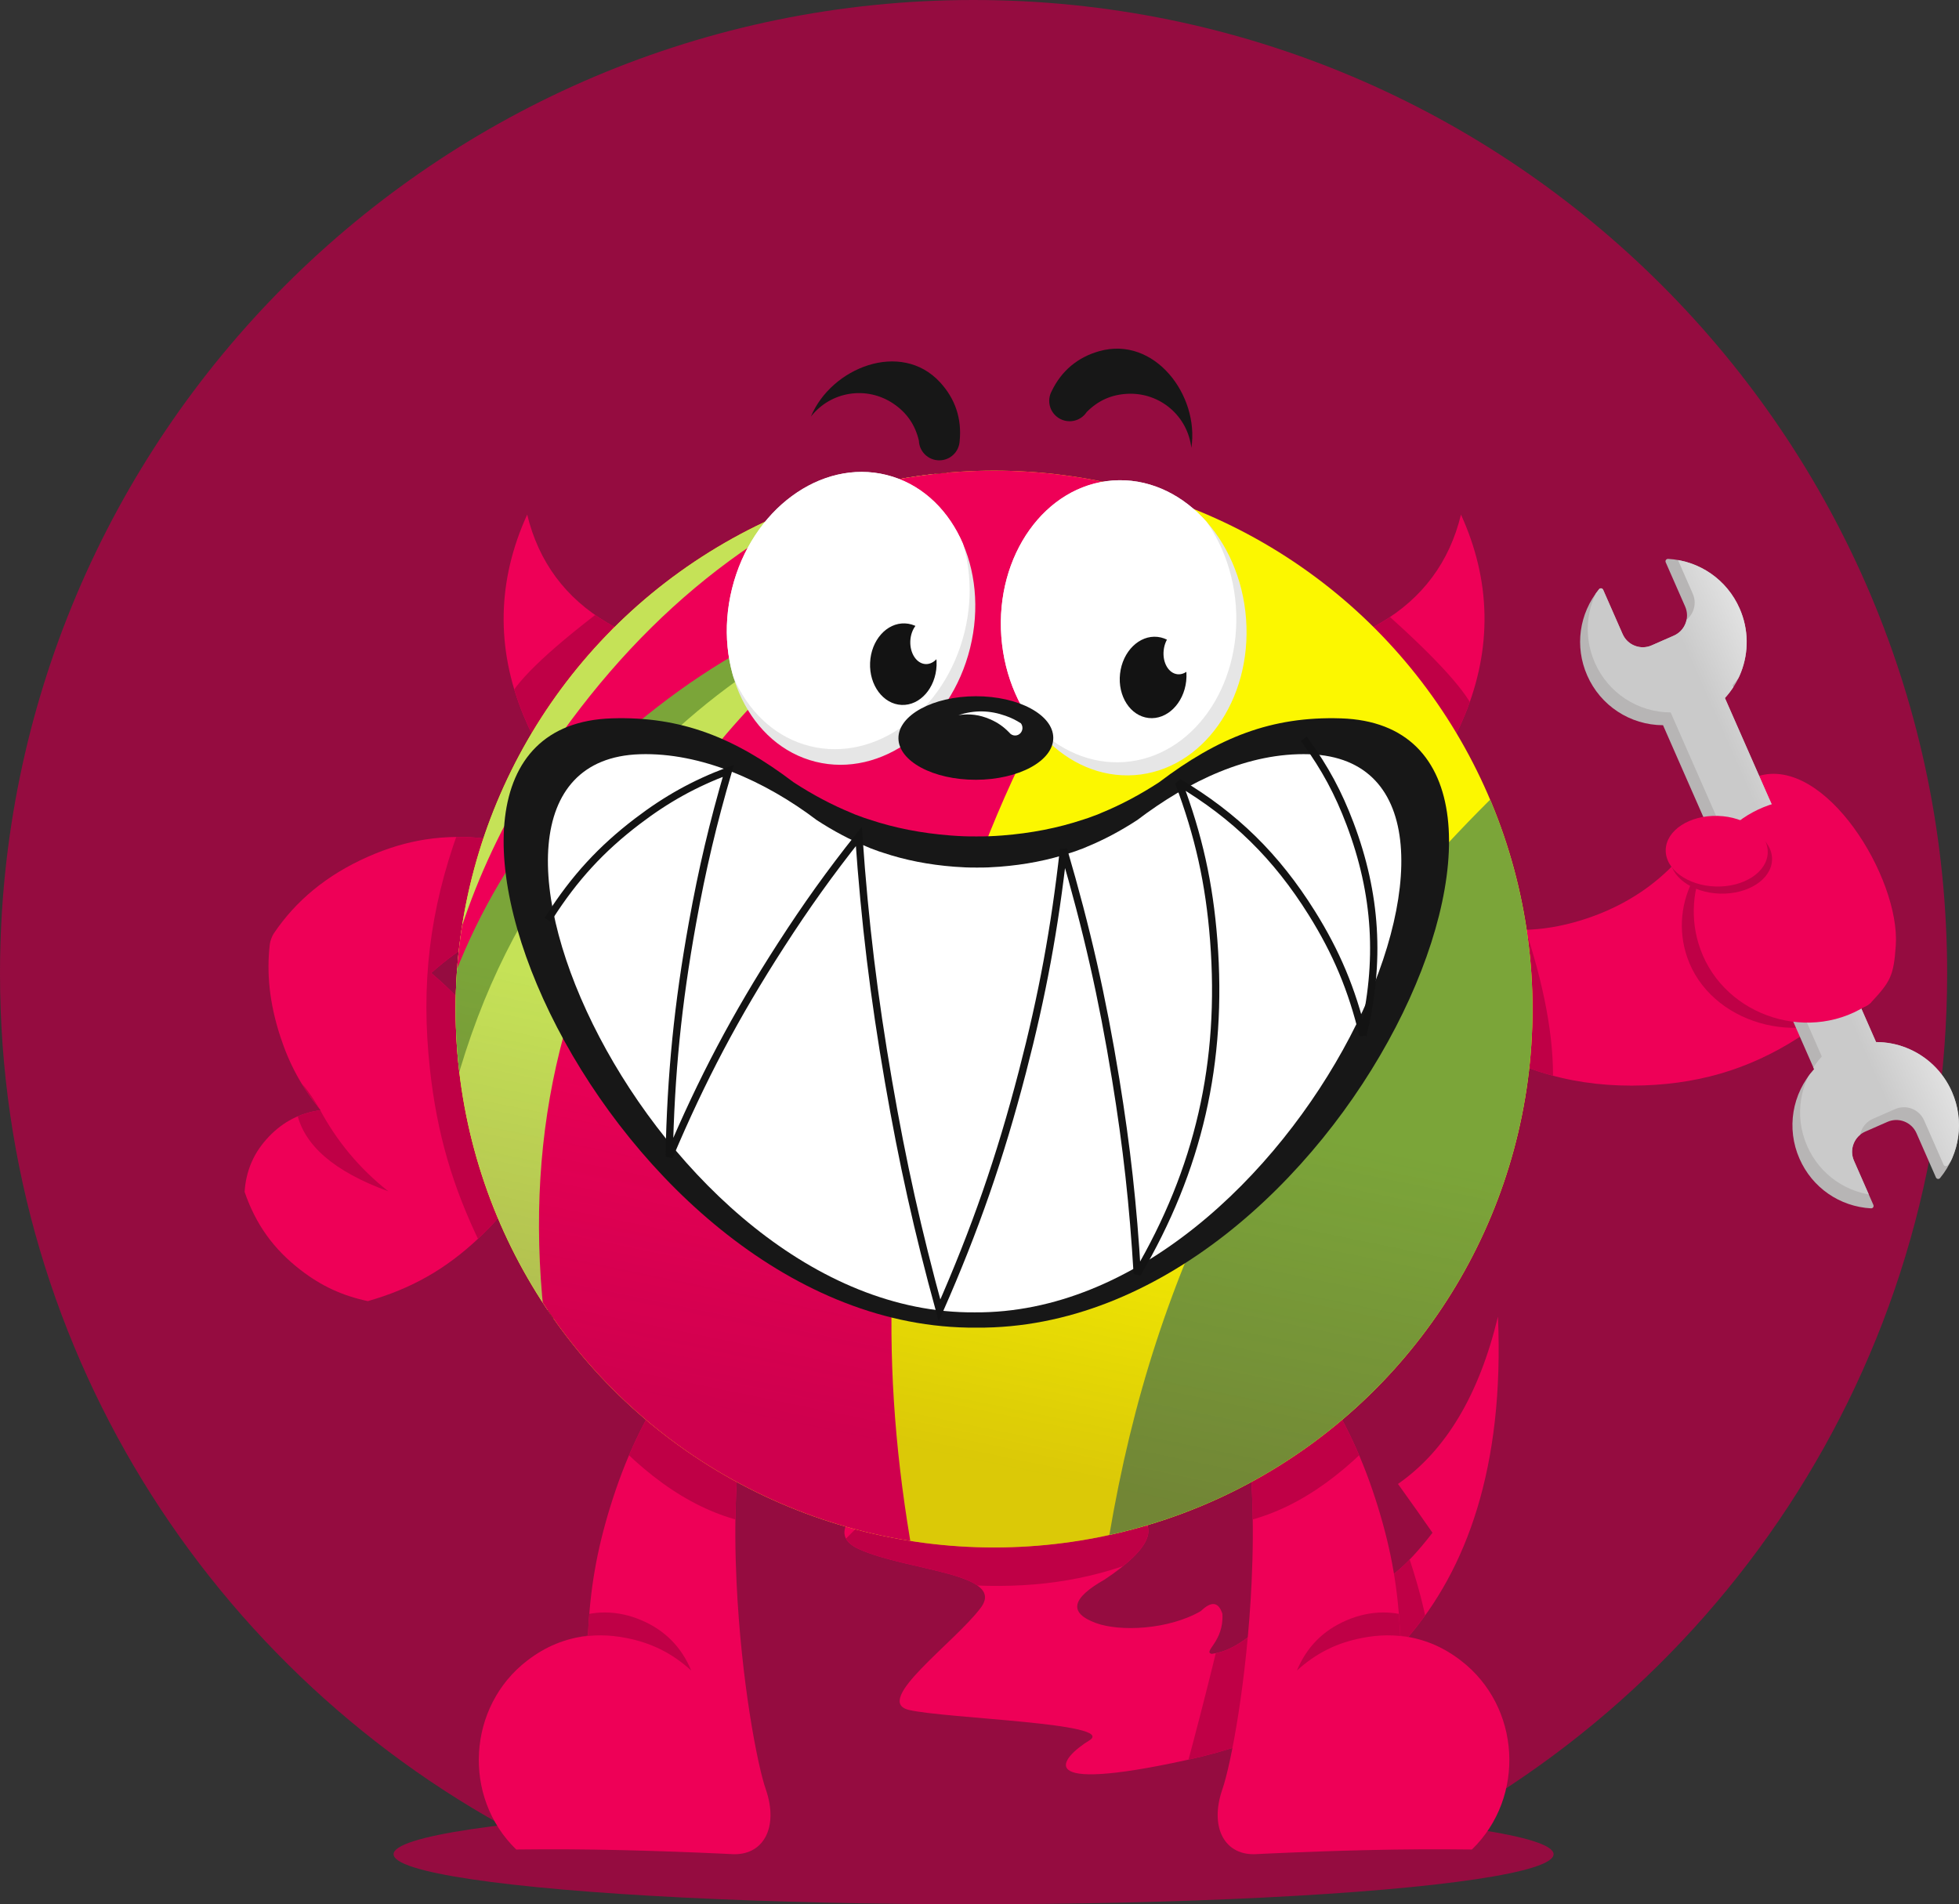 <?xml version="1.0" standalone="no"?><!-- Generator: Gravit.io --><svg xmlns="http://www.w3.org/2000/svg" xmlns:xlink="http://www.w3.org/1999/xlink" style="isolation:isolate" viewBox="534.87 262.501 211.54 205.647" width="211.54" height="205.647"><rect x="534.87" y="262.501" width="211.54" height="205.647" fill="#333333" stroke="none"/><g><ellipse vector-effect="non-scaling-stroke" cx="640.5" cy="427" rx="45.5" ry="34" fill="rgb(219,2,84)"/><g><path d=" M 593.842 462.097 C 558.931 444.991 534.87 409.099 534.87 367.631 C 534.87 309.608 581.977 262.501 640 262.501 C 698.023 262.501 745.13 309.608 745.13 367.631 C 745.13 410.134 719.852 446.781 683.522 463.343 C 669.222 467.745 606.753 467.289 593.842 462.097 Z " fill="rgb(149,12,64)"/><ellipse vector-effect="non-scaling-stroke" cx="640" cy="462.742" rx="62.63" ry="5.405" fill="rgb(149,12,64)"/><path d=" M 634.201 421.113 Q 622.468 427.449 627.631 429.796 C 632.793 432.143 643.588 432.378 640.772 436.132 C 637.956 439.887 629.039 446.223 633.028 447.162 C 637.017 448.1 655.556 448.57 652.506 450.447 C 649.455 452.325 645.935 456.314 663.066 452.559 C 680.197 448.804 698.032 437.306 696.624 404.686 Q 693.573 417.359 685.829 422.756 Q 687.825 425.528 689.556 428.028 C 683.306 436.105 682.011 433.178 671.671 437.836 C 670.563 438.335 668.511 440.789 665.693 441.104 C 664.756 440.838 667.045 439.792 666.87 436.786 C 666.453 435.476 665.684 435.382 664.544 436.483 C 661.025 438.52 655.776 438.721 653.21 437.775 Q 648.751 436.132 654.148 433.082 Q 661.892 427.919 656.964 425.572 Q 652.036 423.225 634.201 421.113 Z " fill="rgb(238,0,87)"/><clipPath id="_clipPath_RBuyvXpX3TsYiPeSBIz4ZSEX00Wx2foX"><path d=" M 634.201 421.113 Q 622.468 427.449 627.631 429.796 C 632.793 432.143 643.588 432.378 640.772 436.132 C 637.956 439.887 629.039 446.223 633.028 447.162 C 637.017 448.1 655.556 448.57 652.506 450.447 C 649.455 452.325 645.935 456.314 663.066 452.559 C 680.197 448.804 698.032 437.306 696.624 404.686 Q 693.573 417.359 685.829 422.756 Q 687.825 425.528 689.556 428.028 C 683.306 436.105 682.011 433.178 671.671 437.836 C 670.563 438.335 668.511 440.789 665.693 441.104 C 664.756 440.838 667.045 439.792 666.87 436.786 C 666.453 435.476 665.684 435.382 664.544 436.483 C 661.025 438.52 655.776 438.721 653.21 437.775 Q 648.751 436.132 654.148 433.082 Q 661.892 427.919 656.964 425.572 Q 652.036 423.225 634.201 421.113 Z " fill="rgb(238,0,87)"/></clipPath><g clip-path="url(#_clipPath_RBuyvXpX3TsYiPeSBIz4ZSEX00Wx2foX)"><path d=" M 686.484 429.131 Q 690.943 441.803 688.596 446.262 Q 686.25 450.72 662.249 456.068 Q 665.233 445.216 667.674 434.636 Q 670.081 424.207 686.484 429.131 Z " fill="rgb(191,0,70)"/><path d=" M 624.876 430.012 C 630.766 432.646 636.304 433.805 642.806 433.767 C 649.715 433.726 655.584 432.343 661.719 429.308 L 654.842 424.85 L 629.543 425.319 L 624.876 430.012 Z " fill="rgb(191,0,70)"/></g><path d=" M 693.879 362.353 C 698.175 363.292 702.056 363.081 706.225 361.684 C 713.112 359.376 718.063 354.594 720.609 347.792 L 730.205 373.815 C 724.708 377.614 719.074 379.481 712.396 379.716 C 705.226 379.969 699.042 378.255 693.025 374.348 L 693.879 362.353 Z " fill="rgb(238,0,87)"/><clipPath id="_clipPath_ZTSyvoTl5dolZEKBwPmwD9gJYrh7V1kP"><path d=" M 693.879 362.353 C 698.175 363.292 702.056 363.081 706.225 361.684 C 713.112 359.376 718.063 354.594 720.609 347.792 L 730.205 373.815 C 724.708 377.614 719.074 379.481 712.396 379.716 C 705.226 379.969 699.042 378.255 693.025 374.348 L 693.879 362.353 Z " fill="rgb(238,0,87)"/></clipPath><g clip-path="url(#_clipPath_ZTSyvoTl5dolZEKBwPmwD9gJYrh7V1kP)"><path d=" M 702.557 379.587 Q 702.794 372.222 699.286 361.954 L 692.286 362.843 L 697.795 380.896 L 702.557 379.587 Z " fill="rgb(191,0,70)"/><path d=" M 724.921 351.567 C 718.553 353.525 715.024 359.94 717.054 365.865 C 719.502 373.013 729.26 375.848 735.74 371.294 L 724.921 351.567 Z " fill="rgb(191,0,70)"/></g><path d=" M 720.114 351.206 L 721.086 348.206 C 722.184 346.767 723.524 346.694 724.662 346.334 C 731.955 344.021 740.091 357.366 739.584 364.618 C 739.354 367.915 738.999 368.507 736.916 370.757 C 735.336 372.464 731.926 370.087 729.541 370.859 L 720.114 351.206 Z " fill="rgb(238,0,87)"/><clipPath id="_clipPath_d9hsleVvSkVZw2AVpD8RedPRniGADNbR"><path d=" M 720.114 351.206 L 721.086 348.206 C 722.184 346.767 723.524 346.694 724.662 346.334 C 731.955 344.021 740.091 357.366 739.584 364.618 C 739.354 367.915 738.999 368.507 736.916 370.757 C 735.336 372.464 731.926 370.087 729.541 370.859 L 720.114 351.206 Z " fill="rgb(238,0,87)"/></clipPath><g clip-path="url(#_clipPath_d9hsleVvSkVZw2AVpD8RedPRniGADNbR)"><path d=" M 718.863 352.627 Q 720.46 351.741 721.442 351.57 Q 719.689 351.079 718.226 351.716 L 718.863 352.627 Z " fill="rgb(191,0,70)"/></g><path d=" M 592.056 361.21 C 592.701 359.454 592.557 357.696 591.634 356.069 C 590.707 354.434 589.263 353.405 587.415 353.062 C 582.832 352.542 578.807 353.159 574.59 355.027 C 570.127 357.004 566.808 359.785 564.438 363.302 C 564.24 363.596 564.047 364.119 564.005 364.47 C 563.641 367.564 563.963 370.817 565.123 374.389 C 566.118 377.45 567.448 379.893 569.482 382.388 C 567.266 382.699 565.466 383.62 563.917 385.235 C 562.296 386.926 561.437 388.876 561.283 391.213 C 562.48 394.706 564.393 397.379 567.314 399.638 C 569.562 401.376 571.811 402.419 574.59 403.012 C 579.275 401.678 582.986 399.573 586.534 396.236 C 589.532 393.417 591.59 390.501 592.984 387.319 C 593.126 386.996 593.173 386.454 593.09 386.11 C 592.255 382.668 590.848 379.356 588.608 375.823 C 586.544 372.568 584.374 370.072 581.437 367.576 C 582.302 366.805 583.066 366.189 584.003 365.508 C 586.605 363.615 589.036 362.319 592.056 361.21 Z " fill="rgb(238,0,87)"/><clipPath id="_clipPath_5ovINqyLxtY0hXIprCF05s8iy8Gad9t1"><path d=" M 592.056 361.21 C 592.701 359.454 592.557 357.696 591.634 356.069 C 590.707 354.434 589.263 353.405 587.415 353.062 C 582.832 352.542 578.807 353.159 574.59 355.027 C 570.127 357.004 566.808 359.785 564.438 363.302 C 564.24 363.596 564.047 364.119 564.005 364.47 C 563.641 367.564 563.963 370.817 565.123 374.389 C 566.118 377.45 567.448 379.893 569.482 382.388 C 567.266 382.699 565.466 383.62 563.917 385.235 C 562.296 386.926 561.437 388.876 561.283 391.213 C 562.48 394.706 564.393 397.379 567.314 399.638 C 569.562 401.376 571.811 402.419 574.59 403.012 C 579.275 401.678 582.986 399.573 586.534 396.236 C 589.532 393.417 591.59 390.501 592.984 387.319 C 593.126 386.996 593.173 386.454 593.09 386.11 C 592.255 382.668 590.848 379.356 588.608 375.823 C 586.544 372.568 584.374 370.072 581.437 367.576 C 582.302 366.805 583.066 366.189 584.003 365.508 C 586.605 363.615 589.036 362.319 592.056 361.21 Z " fill="rgb(238,0,87)"/></clipPath><g clip-path="url(#_clipPath_5ovINqyLxtY0hXIprCF05s8iy8Gad9t1)"><path d=" M 569.329 382.172 Q 572.135 387.475 576.806 391.155 Q 568.032 387.959 566.915 382.605 Q 565.525 375.944 569.329 382.172 Z " fill="rgb(191,0,70)"/><path d=" M 586.764 396.868 C 583.716 390.621 582.052 384.867 581.295 377.958 C 580.295 368.822 581.247 360.854 584.371 352.212 L 588.245 353.123 L 590.067 394.362 L 586.764 396.868 Z " fill="rgb(191,0,70)"/></g><g><path d=" M 610.065 332.351 C 606.528 332.373 603.508 331.56 600.461 329.763 C 595.938 327.096 593.034 323.178 591.797 318.074 C 588.552 325.188 588.412 332.477 591.381 339.711 C 592.653 342.81 594.199 345.251 596.458 347.726 C 600.759 348.086 604.597 346.482 607.362 343.168 C 609.958 340.056 610.892 336.319 610.065 332.351 Z " fill="rgb(238,0,87)"/><clipPath id="_clipPath_za8RXDT6TeM6pmUjsMDHlT2MDPP7OZav"><path d=" M 610.065 332.351 C 606.528 332.373 603.508 331.56 600.461 329.763 C 595.938 327.096 593.034 323.178 591.797 318.074 C 588.552 325.188 588.412 332.477 591.381 339.711 C 592.653 342.81 594.199 345.251 596.458 347.726 C 600.759 348.086 604.597 346.482 607.362 343.168 C 609.958 340.056 610.892 336.319 610.065 332.351 Z " fill="rgb(238,0,87)"/></clipPath><g clip-path="url(#_clipPath_za8RXDT6TeM6pmUjsMDHlT2MDPP7OZav)"><path d=" M 599.816 328.397 Q 590.733 335.313 589.563 338.414 L 592.112 342.063 L 601.348 329.929 L 599.816 328.397 Z " fill="rgb(191,0,70)"/></g><path d=" M 674.363 332.351 C 677.9 332.373 680.919 331.56 683.966 329.763 C 688.49 327.096 691.394 323.178 692.631 318.074 C 695.876 325.188 696.016 332.477 693.047 339.711 C 691.774 342.81 690.229 345.251 687.97 347.726 C 683.669 348.086 679.831 346.482 677.066 343.168 C 674.47 340.056 673.536 336.319 674.363 332.351 Z " fill="rgb(238,0,87)"/><clipPath id="_clipPath_6OZfJFeoJlfQVCYsekXgzknUNZiJiIVp"><path d=" M 674.363 332.351 C 677.9 332.373 680.919 331.56 683.966 329.763 C 688.49 327.096 691.394 323.178 692.631 318.074 C 695.876 325.188 696.016 332.477 693.047 339.711 C 691.774 342.81 690.229 345.251 687.97 347.726 C 683.669 348.086 679.831 346.482 677.066 343.168 C 674.47 340.056 673.536 336.319 674.363 332.351 Z " fill="rgb(238,0,87)"/></clipPath><g clip-path="url(#_clipPath_6OZfJFeoJlfQVCYsekXgzknUNZiJiIVp)"><path d=" M 684.545 328.748 Q 692.967 336.296 694.137 339.396 L 691.406 343.544 L 680.321 330.596 L 684.545 328.748 Z " fill="rgb(191,0,70)"/></g></g><g><path d=" M 615.205 414.436 C 614.331 421.045 614.092 426.708 614.405 433.367 C 614.909 444.08 616.65 453.104 617.557 455.715 C 618.998 459.865 617.298 463.006 613.763 462.725 C 613.763 462.725 608.33 462.446 601.906 462.297 C 597.939 462.206 594.581 462.187 590.613 462.233 C 584.771 456.556 585.344 446.782 591.809 441.826 C 593.807 440.295 595.862 439.452 598.359 439.141 C 598.572 434.189 599.291 430.015 600.749 425.278 C 602.36 420.045 604.357 415.803 607.363 411.227 L 615.205 414.436 Z " fill="rgb(238,0,87)"/><clipPath id="_clipPath_LxtsaHUonuyNuFTG0YaYobrYRhNhhLgs"><path d=" M 615.205 414.436 C 614.331 421.045 614.092 426.708 614.405 433.367 C 614.909 444.08 616.65 453.104 617.557 455.715 C 618.998 459.865 617.298 463.006 613.763 462.725 C 613.763 462.725 608.33 462.446 601.906 462.297 C 597.939 462.206 594.581 462.187 590.613 462.233 C 584.771 456.556 585.344 446.782 591.809 441.826 C 593.807 440.295 595.862 439.452 598.359 439.141 C 598.572 434.189 599.291 430.015 600.749 425.278 C 602.36 420.045 604.357 415.803 607.363 411.227 L 615.205 414.436 Z " fill="rgb(238,0,87)"/></clipPath><g clip-path="url(#_clipPath_LxtsaHUonuyNuFTG0YaYobrYRhNhhLgs)"><path d=" M 600.401 417.238 Q 608.33 425.874 616.809 427.13 L 614.765 418.292 L 604.269 411.435 L 600.401 417.238 Z " fill="rgb(191,0,70)"/><path d=" M 597.108 439.349 C 598.976 439.014 600.616 439.026 602.479 439.387 C 605.224 439.92 607.437 441.026 609.51 442.902 C 608.459 440.366 606.677 438.564 604.154 437.483 C 601.552 436.369 598.926 436.352 596.311 437.434 L 597.108 439.349 Z " fill="rgb(191,0,70)"/></g><path d=" M 669.222 414.436 C 670.097 421.045 670.336 426.708 670.023 433.367 C 669.519 444.08 667.778 453.104 666.871 455.715 C 665.43 459.865 667.13 463.006 670.665 462.725 C 670.665 462.725 676.097 462.446 682.522 462.297 C 686.489 462.206 689.847 462.187 693.814 462.233 C 699.657 456.556 699.084 446.782 692.618 441.826 C 690.621 440.295 688.566 439.452 686.068 439.141 C 685.856 434.189 685.137 430.015 683.678 425.278 C 682.068 420.045 680.071 415.803 677.065 411.227 L 669.222 414.436 Z " fill="rgb(238,0,87)"/><clipPath id="_clipPath_wWQ0dbkCSz152DFX309TadnztDtVDroa"><path d=" M 669.222 414.436 C 670.097 421.045 670.336 426.708 670.023 433.367 C 669.519 444.08 667.778 453.104 666.871 455.715 C 665.43 459.865 667.13 463.006 670.665 462.725 C 670.665 462.725 676.097 462.446 682.522 462.297 C 686.489 462.206 689.847 462.187 693.814 462.233 C 699.657 456.556 699.084 446.782 692.618 441.826 C 690.621 440.295 688.566 439.452 686.068 439.141 C 685.856 434.189 685.137 430.015 683.678 425.278 C 682.068 420.045 680.071 415.803 677.065 411.227 L 669.222 414.436 Z " fill="rgb(238,0,87)"/></clipPath><g clip-path="url(#_clipPath_wWQ0dbkCSz152DFX309TadnztDtVDroa)"><path d=" M 684.027 417.238 Q 676.098 425.874 667.619 427.13 L 669.662 418.292 L 680.159 411.435 L 684.027 417.238 Z " fill="rgb(191,0,70)"/><path d=" M 687.32 439.349 C 685.452 439.014 683.812 439.026 681.948 439.387 C 679.204 439.92 676.991 441.026 674.918 442.902 C 675.969 440.366 677.751 438.564 680.274 437.483 C 682.875 436.369 685.502 436.352 688.117 437.434 L 687.32 439.349 Z " fill="rgb(191,0,70)"/></g></g><circle vector-effect="non-scaling-stroke" cx="642.214" cy="371.471" r="58.144" fill="rgb(252,247,0)"/><clipPath id="_clipPath_1m7qdouzPPUHYcgFJu5Y1vR4SISoZUEs"><circle vector-effect="non-scaling-stroke" cx="642.214" cy="371.471" r="58.144" fill="rgb(252,247,0)"/></clipPath><g clip-path="url(#_clipPath_1m7qdouzPPUHYcgFJu5Y1vR4SISoZUEs)"><path d=" M 594.638 404.508 L 642.317 316.59 L 634.244 312.503 Q 600.765 309.779 587.939 344.743 Q 575.113 379.707 589.837 402.865 L 594.638 404.508 Z " fill="rgb(197,226,87)" vector-effect="non-scaling-stroke" stroke-width="0.651" stroke="rgb(0,0,0)" stroke-linejoin="miter" stroke-linecap="square" stroke-miterlimit="3"/><path d=" M 654.637 428.418 C 657.17 413.479 661.188 401.125 667.93 387.554 C 675.626 372.066 684.377 360.023 696.732 347.921 C 707.449 364.921 707.811 384.947 697.717 402.324 C 688.446 418.283 673.075 427.594 654.637 428.418 Z " fill="rgb(123,165,57)"/><path d=" M 633.467 430.634 C 629.817 410.207 630.422 392.181 635.436 372.046 C 640.992 349.734 650.228 331.873 665.223 314.442 C 640.734 317.363 620.925 329.449 607.127 349.89 C 595.878 366.555 591.461 384.301 593.587 404.294 C 597.792 413.604 604.057 420.344 613.035 425.218 C 619.624 428.795 625.971 430.477 633.467 430.634 Z " fill="rgb(238,0,87)"/><path d=" M 583.987 379.923 C 586.909 369.424 591.127 360.989 597.772 352.352 C 607.237 340.052 618.245 331.835 632.728 326.258 C 623.43 326.495 615.565 328.809 607.619 333.643 C 592.467 342.862 583.789 357.764 583.248 375.492 L 583.987 379.923 Z " fill="rgb(123,165,57)"/><path d=" M 661.284 315.427 C 658.193 313.691 655.372 312.578 651.929 311.734 C 647.191 310.573 642.98 310.348 638.144 310.996 C 620.752 316.296 607.394 325.702 596.541 340.29 C 588.705 350.825 584.131 361.344 581.771 374.261 C 586.056 359.556 593.789 348.194 605.896 338.813 C 618.146 329.321 631.267 324.657 646.76 324.289 L 661.284 315.427 Z " fill="rgb(238,0,87)"/><g opacity="0.19" style="mix-blend-mode:multiply;"><linearGradient id="_lgradient_0" x1="0.533" y1="0.553" x2="0.456" y2="0.927" gradientTransform="matrix(116.289,0,0,116.289,584.069,313.326)" gradientUnits="userSpaceOnUse"><stop offset="2.609%" stop-opacity="0" style="stop-color:rgb(72,0,39)"/><stop offset="97.826%" stop-opacity="1" style="stop-color:rgb(72,0,39)"/></linearGradient><circle vector-effect="non-scaling-stroke" cx="642.214" cy="371.471" r="58.144" fill="url(#_lgradient_0)"/></g></g><g><path d=" M 622.433 307.489 C 624.592 304.745 628.467 304.143 631.357 306.102 C 632.799 307.079 633.703 308.398 634.095 310.095 C 634.14 311.289 635.126 312.227 636.321 312.214 C 637.482 312.201 638.427 311.301 638.496 310.142 C 638.743 307.724 638.022 305.561 636.372 303.776 C 632.152 299.208 624.636 302.201 622.433 307.489 Z " fill="rgb(23,23,23)"/><path d=" M 663.517 310.866 C 663.106 307.399 660.114 304.864 656.627 305.028 C 654.887 305.11 653.427 305.764 652.208 307.007 C 651.547 308.003 650.216 308.289 649.204 307.655 C 648.22 307.038 647.883 305.778 648.429 304.753 C 649.478 302.561 651.222 301.091 653.56 300.428 C 659.544 298.732 664.395 305.205 663.517 310.866 Z " fill="rgb(23,23,23)"/></g><path d=" M 626.807 350.288 C 627.068 350.412 627.337 350.515 627.61 350.607 C 627.987 350.757 628.37 350.891 628.76 351.009 C 631.493 351.922 634.385 352.483 637.49 352.725 C 638.441 352.799 639.379 352.84 640.298 352.829 C 641.217 352.84 642.155 352.799 643.107 352.725 C 646.212 352.483 649.104 351.922 651.836 351.009 C 652.227 350.891 652.61 350.757 652.987 350.607 C 653.26 350.515 653.529 350.412 653.79 350.288 C 655.912 349.418 657.986 348.316 660.032 346.982 C 666.375 342.173 672.151 339.839 679.665 340.078 C 708.406 340.993 679.813 406.19 640.298 405.877 C 600.784 406.19 572.191 340.993 600.931 340.078 C 608.446 339.839 614.222 342.173 620.565 346.982 C 622.611 348.316 624.685 349.418 626.807 350.288 Z " fill="rgb(23,23,23)"/><path d=" M 628.535 353.963 C 628.764 354.071 629 354.162 629.24 354.242 C 629.57 354.374 629.906 354.491 630.248 354.595 C 632.645 355.396 635.181 355.888 637.903 356.099 C 638.737 356.164 639.56 356.201 640.366 356.191 C 641.171 356.201 641.994 356.164 642.829 356.099 C 645.551 355.888 648.087 355.396 650.483 354.595 C 650.826 354.491 651.162 354.374 651.492 354.242 C 651.732 354.162 651.968 354.071 652.196 353.963 C 654.057 353.2 655.876 352.234 657.67 351.064 C 663.232 346.847 669.671 343.742 676.26 343.952 C 701.463 344.754 674.763 404.499 640.113 404.225 C 605.463 404.499 578.763 344.754 603.966 343.952 C 610.555 343.742 617.5 346.847 623.062 351.064 C 624.856 352.234 626.675 353.2 628.535 353.963 Z " fill="rgb(255,255,255)"/><path d=" M 594.219 361.512 C 596.902 357.312 599.792 354.166 603.707 351.184 C 606.87 348.776 609.834 347.132 613.521 345.741 C 611.857 351.43 610.702 356.324 609.646 362.168 C 608.06 370.945 607.307 378.493 607.128 387.421 C 610.678 379.029 614.288 372.197 619.199 364.579 C 621.956 360.302 624.461 356.803 627.61 352.829 C 628.267 362.187 629.222 370.077 630.818 379.312 C 632.334 388.087 633.973 395.447 636.322 404.022 C 640.183 395.254 642.859 387.548 645.277 378.241 C 647.432 369.943 648.756 362.778 649.713 354.242 C 652.226 362.814 653.906 370.21 655.346 379.044 C 656.541 386.377 657.235 392.64 657.675 400.063 C 664.308 388.769 666.954 377.225 665.932 364.043 C 665.455 357.889 664.308 352.731 662.139 346.982 C 668.231 350.603 672.696 354.986 676.518 361.096 C 679.18 365.352 680.859 369.356 682.044 374.279 C 683.969 366.36 683.523 359.056 680.649 351.452 C 679.394 348.13 677.959 345.464 675.891 342.612" fill="none" vector-effect="non-scaling-stroke" stroke-width="0.789" stroke="rgb(19,19,19)" stroke-linejoin="miter" stroke-linecap="square" stroke-miterlimit="3"/><path d=" M 613.914 326.077 C 616.028 317.531 623.504 312.026 630.6 313.793 C 637.695 315.56 641.74 323.933 639.626 332.479 C 637.513 341.026 630.036 346.531 622.941 344.764 C 615.845 342.997 611.8 334.624 613.914 326.077 Z " fill="rgb(230,230,230)"/><clipPath id="_clipPath_ZKAjucnNq27YUjDomoNTD8FGMfeGECcF"><path d=" M 613.914 326.077 C 616.028 317.531 623.504 312.026 630.6 313.793 C 637.695 315.56 641.74 323.933 639.626 332.479 C 637.513 341.026 630.036 346.531 622.941 344.764 C 615.845 342.997 611.8 334.624 613.914 326.077 Z " fill="rgb(230,230,230)"/></clipPath><g clip-path="url(#_clipPath_ZKAjucnNq27YUjDomoNTD8FGMfeGECcF)"><path d=" M 613.303 324.39 C 615.417 315.844 622.894 310.339 629.989 312.106 C 637.085 313.873 641.129 322.246 639.016 330.792 C 636.902 339.339 629.426 344.844 622.33 343.077 C 615.235 341.31 611.19 332.937 613.303 324.39 Z " fill="rgb(255,255,255)"/></g><path d=" M 642.998 331.256 C 642.348 322.476 647.742 314.919 655.035 314.391 C 662.328 313.863 668.777 320.563 669.426 329.343 C 670.076 338.123 664.682 345.68 657.389 346.208 C 650.096 346.736 643.648 340.037 642.998 331.256 Z " fill="rgb(230,230,230)"/><clipPath id="_clipPath_FVcFcld9jOpMqvsjlzFFs3wCTDEuSZOv"><path d=" M 642.998 331.256 C 642.348 322.476 647.742 314.919 655.035 314.391 C 662.328 313.863 668.777 320.563 669.426 329.343 C 670.076 338.123 664.682 345.68 657.389 346.208 C 650.096 346.736 643.648 340.037 642.998 331.256 Z " fill="rgb(230,230,230)"/></clipPath><g clip-path="url(#_clipPath_FVcFcld9jOpMqvsjlzFFs3wCTDEuSZOv)"><path d=" M 641.893 329.843 C 641.243 321.063 646.637 313.506 653.93 312.978 C 661.223 312.45 667.672 319.15 668.321 327.93 C 668.971 336.71 663.577 344.267 656.284 344.795 C 648.991 345.323 642.543 338.623 641.893 329.843 Z " fill="rgb(255,255,255)"/></g><g><path d=" M 631.886 342.218 C 631.881 339.728 635.624 337.699 640.238 337.69 C 644.852 337.68 648.603 339.693 648.607 342.183 C 648.612 344.672 644.87 346.701 640.256 346.711 C 635.641 346.721 631.891 344.707 631.886 342.218 Z " fill="rgb(23,23,23)"/><path d=" M 643.861 341.619 C 643.233 340.968 642.594 340.525 641.774 340.172 C 640.645 339.685 639.572 339.547 638.363 339.73 C 640.098 339.171 641.729 339.193 643.45 339.801 C 644.061 340.017 644.559 340.261 645.11 340.612 C 645.34 340.919 645.334 341.336 645.096 341.636 C 644.78 342.036 644.167 342.027 643.861 341.619 Z " fill="rgb(255,255,255)"/></g><g><g><path d=" M 628.825 334.076 C 628.926 331.646 630.617 329.741 632.598 329.824 C 634.579 329.906 636.105 331.946 636.004 334.376 C 635.903 336.805 634.212 338.711 632.23 338.628 C 630.249 338.545 628.723 336.506 628.825 334.076 Z " fill="rgb(19,19,19)"/><path d=" M 633.169 331.733 C 633.225 330.403 634.058 329.357 635.028 329.397 C 635.998 329.438 636.741 330.55 636.686 331.88 C 636.63 333.21 635.797 334.256 634.827 334.216 C 633.856 334.175 633.114 333.063 633.169 331.733 Z " fill="rgb(255,255,255)"/></g></g><g><path d=" M 655.816 335.266 C 656.083 332.849 657.899 331.063 659.87 331.28 C 661.841 331.497 663.225 333.636 662.959 336.053 C 662.693 338.47 660.876 340.256 658.905 340.039 C 656.934 339.822 655.55 337.684 655.816 335.266 Z " fill="rgb(19,19,19)"/><path d=" M 660.529 332.723 C 660.675 331.4 661.577 330.413 662.542 330.519 C 663.508 330.625 664.173 331.786 664.027 333.109 C 663.882 334.432 662.98 335.419 662.014 335.313 C 661.049 335.207 660.383 334.046 660.529 332.723 Z " fill="rgb(255,255,255)"/></g><path d=" M 722.681 359.542 C 721.24 356.263 720.348 354.247 717.477 347.711 C 715.511 343.225 714.693 341.364 714.45 340.818 C 710.897 340.804 707.693 338.709 706.263 335.446 C 704.889 332.327 705.384 328.756 707.544 326.128 C 707.546 326.123 707.55 326.125 707.552 326.12 C 707.563 326.107 707.578 326.097 707.593 326.086 C 707.602 326.079 707.617 326.068 707.632 326.057 C 707.637 326.059 707.639 326.054 707.639 326.054 C 707.652 326.048 707.664 326.047 707.675 326.046 C 707.694 326.042 707.712 326.038 707.73 326.034 C 707.747 326.035 707.763 326.036 707.779 326.036 C 707.794 326.042 707.81 326.043 707.825 326.048 C 707.846 326.051 707.859 326.062 707.871 326.072 C 707.886 326.078 707.895 326.081 707.908 326.092 C 707.913 326.094 707.913 326.094 707.916 326.1 C 707.928 326.111 707.934 326.124 707.947 326.135 C 707.958 326.15 707.968 326.165 707.974 326.179 C 707.979 326.18 707.979 326.18 707.982 326.187 L 710.083 330.97 C 710.34 331.555 710.805 332.004 711.4 332.235 C 711.99 332.465 712.639 332.456 713.219 332.198 L 715.617 331.145 C 716.82 330.616 717.368 329.209 716.84 328.007 L 714.736 323.217 C 714.736 323.217 714.737 323.212 714.733 323.21 C 714.729 323.192 714.729 323.176 714.724 323.162 C 714.72 323.144 714.716 323.126 714.717 323.109 C 714.718 323.104 714.714 323.103 714.716 323.098 C 714.714 323.087 714.723 323.078 714.724 323.062 C 714.73 323.047 714.733 323.026 714.738 323.012 C 714.746 322.993 714.756 322.98 714.766 322.967 C 714.777 322.955 714.782 322.94 714.798 322.93 C 714.808 322.917 714.824 322.906 714.839 322.896 C 714.85 322.894 714.861 322.882 714.868 322.879 C 714.874 322.876 714.874 322.876 714.879 322.878 C 714.894 322.867 714.911 322.868 714.929 322.864 C 714.947 322.86 714.965 322.856 714.982 322.857 C 714.982 322.857 714.987 322.859 714.989 322.854 C 718.388 323.048 721.353 325.1 722.722 328.217 C 723.702 330.447 723.72 332.916 722.871 335.096 C 722.477 336.107 721.893 337.048 721.133 337.883 L 725.905 348.735 C 725.93 348.786 725.954 348.837 725.977 348.889 L 727.941 353.366 L 730.079 358.229 C 730.103 358.283 730.126 358.337 730.147 358.392 L 737.452 375.033 C 738.58 375.038 739.669 375.245 740.679 375.639 C 742.86 376.488 744.665 378.172 745.645 380.402 C 747.014 383.519 746.519 387.091 744.363 389.725 C 744.358 389.724 744.356 389.728 744.356 389.728 C 744.346 389.741 744.33 389.751 744.315 389.762 C 744.3 389.773 744.289 389.786 744.271 389.79 C 744.269 389.795 744.269 389.795 744.263 389.798 C 744.256 389.8 744.239 389.8 744.231 389.807 C 744.213 389.811 744.195 389.816 744.178 389.815 C 744.16 389.819 744.145 389.813 744.129 389.812 C 744.113 389.812 744.096 389.811 744.077 389.803 C 744.063 389.798 744.045 389.785 744.031 389.78 C 744.018 389.769 744.006 389.77 743.998 389.762 C 743.994 389.76 743.995 389.755 743.991 389.753 C 743.978 389.743 743.968 389.727 743.957 389.712 C 743.95 389.699 743.938 389.688 743.927 389.673 C 743.929 389.668 743.924 389.666 743.924 389.666 L 741.82 384.876 C 741.292 383.674 739.885 383.126 738.683 383.654 L 736.284 384.707 C 735.702 384.96 735.256 385.432 735.026 386.022 C 734.795 386.616 734.81 387.263 735.067 387.847 L 737.168 392.631 C 737.171 392.637 737.171 392.637 737.169 392.642 C 737.175 392.655 737.179 392.674 737.183 392.692 C 737.182 392.708 737.188 392.722 737.187 392.738 C 737.19 392.745 737.19 392.745 737.188 392.749 C 737.187 392.766 737.184 392.775 737.178 392.79 C 737.177 392.806 737.176 392.823 737.164 392.84 C 737.158 392.855 737.148 392.867 737.142 392.882 C 737.131 392.894 737.121 392.907 737.111 392.92 C 737.095 392.931 737.08 392.941 737.065 392.952 C 737.056 392.959 737.047 392.967 737.034 392.973 C 737.034 392.973 737.029 392.971 737.028 392.976 C 737.009 392.98 736.991 392.984 736.979 392.985 C 736.961 392.989 736.943 392.993 736.927 392.992 C 736.922 392.99 736.92 392.995 736.915 392.993 C 733.519 392.806 730.554 390.755 729.187 387.632 C 727.751 384.372 728.376 380.595 730.769 377.969 C 730.613 377.609 724.675 364.084 722.681 359.542 Z " fill="rgb(183,181,181)"/><clipPath id="_clipPath_Yip2JapwcYuTtCySbNPLSNFhuBamEGok"><path d=" M 722.681 359.542 C 721.24 356.263 720.348 354.247 717.477 347.711 C 715.511 343.225 714.693 341.364 714.45 340.818 C 710.897 340.804 707.693 338.709 706.263 335.446 C 704.889 332.327 705.384 328.756 707.544 326.128 C 707.546 326.123 707.55 326.125 707.552 326.12 C 707.563 326.107 707.578 326.097 707.593 326.086 C 707.602 326.079 707.617 326.068 707.632 326.057 C 707.637 326.059 707.639 326.054 707.639 326.054 C 707.652 326.048 707.664 326.047 707.675 326.046 C 707.694 326.042 707.712 326.038 707.73 326.034 C 707.747 326.035 707.763 326.036 707.779 326.036 C 707.794 326.042 707.81 326.043 707.825 326.048 C 707.846 326.051 707.859 326.062 707.871 326.072 C 707.886 326.078 707.895 326.081 707.908 326.092 C 707.913 326.094 707.913 326.094 707.916 326.1 C 707.928 326.111 707.934 326.124 707.947 326.135 C 707.958 326.15 707.968 326.165 707.974 326.179 C 707.979 326.18 707.979 326.18 707.982 326.187 L 710.083 330.97 C 710.34 331.555 710.805 332.004 711.4 332.235 C 711.99 332.465 712.639 332.456 713.219 332.198 L 715.617 331.145 C 716.82 330.616 717.368 329.209 716.84 328.007 L 714.736 323.217 C 714.736 323.217 714.737 323.212 714.733 323.21 C 714.729 323.192 714.729 323.176 714.724 323.162 C 714.72 323.144 714.716 323.126 714.717 323.109 C 714.718 323.104 714.714 323.103 714.716 323.098 C 714.714 323.087 714.723 323.078 714.724 323.062 C 714.73 323.047 714.733 323.026 714.738 323.012 C 714.746 322.993 714.756 322.98 714.766 322.967 C 714.777 322.955 714.782 322.94 714.798 322.93 C 714.808 322.917 714.824 322.906 714.839 322.896 C 714.85 322.894 714.861 322.882 714.868 322.879 C 714.874 322.876 714.874 322.876 714.879 322.878 C 714.894 322.867 714.911 322.868 714.929 322.864 C 714.947 322.86 714.965 322.856 714.982 322.857 C 714.982 322.857 714.987 322.859 714.989 322.854 C 718.388 323.048 721.353 325.1 722.722 328.217 C 723.702 330.447 723.72 332.916 722.871 335.096 C 722.477 336.107 721.893 337.048 721.133 337.883 L 725.905 348.735 C 725.93 348.786 725.954 348.837 725.977 348.889 L 727.941 353.366 L 730.079 358.229 C 730.103 358.283 730.126 358.337 730.147 358.392 L 737.452 375.033 C 738.58 375.038 739.669 375.245 740.679 375.639 C 742.86 376.488 744.665 378.172 745.645 380.402 C 747.014 383.519 746.519 387.091 744.363 389.725 C 744.358 389.724 744.356 389.728 744.356 389.728 C 744.346 389.741 744.33 389.751 744.315 389.762 C 744.3 389.773 744.289 389.786 744.271 389.79 C 744.269 389.795 744.269 389.795 744.263 389.798 C 744.256 389.8 744.239 389.8 744.231 389.807 C 744.213 389.811 744.195 389.816 744.178 389.815 C 744.16 389.819 744.145 389.813 744.129 389.812 C 744.113 389.812 744.096 389.811 744.077 389.803 C 744.063 389.798 744.045 389.785 744.031 389.78 C 744.018 389.769 744.006 389.77 743.998 389.762 C 743.994 389.76 743.995 389.755 743.991 389.753 C 743.978 389.743 743.968 389.727 743.957 389.712 C 743.95 389.699 743.938 389.688 743.927 389.673 C 743.929 389.668 743.924 389.666 743.924 389.666 L 741.82 384.876 C 741.292 383.674 739.885 383.126 738.683 383.654 L 736.284 384.707 C 735.702 384.96 735.256 385.432 735.026 386.022 C 734.795 386.616 734.81 387.263 735.067 387.847 L 737.168 392.631 C 737.171 392.637 737.171 392.637 737.169 392.642 C 737.175 392.655 737.179 392.674 737.183 392.692 C 737.182 392.708 737.188 392.722 737.187 392.738 C 737.19 392.745 737.19 392.745 737.188 392.749 C 737.187 392.766 737.184 392.775 737.178 392.79 C 737.177 392.806 737.176 392.823 737.164 392.84 C 737.158 392.855 737.148 392.867 737.142 392.882 C 737.131 392.894 737.121 392.907 737.111 392.92 C 737.095 392.931 737.08 392.941 737.065 392.952 C 737.056 392.959 737.047 392.967 737.034 392.973 C 737.034 392.973 737.029 392.971 737.028 392.976 C 737.009 392.98 736.991 392.984 736.979 392.985 C 736.961 392.989 736.943 392.993 736.927 392.992 C 736.922 392.99 736.92 392.995 736.915 392.993 C 733.519 392.806 730.554 390.755 729.187 387.632 C 727.751 384.372 728.376 380.595 730.769 377.969 C 730.613 377.609 724.675 364.084 722.681 359.542 Z " fill="rgb(183,181,181)"/></clipPath><g clip-path="url(#_clipPath_Yip2JapwcYuTtCySbNPLSNFhuBamEGok)"><linearGradient id="_lgradient_1" x1="0.536" y1="0.474" x2="1.082" y2="0.467" gradientTransform="matrix(16.458,-7.23,29.395,66.919,703.852,326.701)" gradientUnits="userSpaceOnUse"><stop offset="0%" stop-opacity="1" style="stop-color:rgb(202,202,202)"/><stop offset="98.696%" stop-opacity="1" style="stop-color:rgb(234,234,234)"/></linearGradient><path d=" M 723.506 358.163 C 722.064 354.884 721.173 352.868 718.302 346.332 C 716.336 341.846 715.518 339.985 715.275 339.439 C 711.722 339.425 708.518 337.33 707.088 334.067 C 705.714 330.948 706.209 327.377 708.369 324.749 C 708.371 324.744 708.375 324.746 708.377 324.741 C 708.388 324.728 708.403 324.718 708.418 324.707 C 708.427 324.7 708.442 324.689 708.457 324.678 C 708.462 324.68 708.464 324.675 708.464 324.675 C 708.477 324.669 708.489 324.668 708.5 324.667 C 708.519 324.663 708.537 324.659 708.555 324.655 C 708.572 324.656 708.588 324.657 708.604 324.657 C 708.619 324.663 708.635 324.664 708.65 324.669 C 708.671 324.672 708.684 324.683 708.696 324.693 C 708.711 324.699 708.72 324.702 708.733 324.713 C 708.738 324.715 708.738 324.715 708.741 324.721 C 708.753 324.732 708.759 324.745 708.772 324.756 C 708.783 324.771 708.793 324.786 708.799 324.8 C 708.804 324.801 708.804 324.801 708.807 324.808 L 710.908 329.591 C 711.165 330.176 711.63 330.625 712.225 330.856 C 712.815 331.086 713.464 331.077 714.044 330.819 L 716.442 329.766 C 717.645 329.237 718.193 327.83 717.665 326.628 L 715.561 321.838 C 715.561 321.838 715.562 321.833 715.558 321.831 C 715.554 321.813 715.554 321.797 715.549 321.783 C 715.545 321.765 715.541 321.747 715.542 321.73 C 715.543 321.725 715.539 321.724 715.54 321.719 C 715.539 321.708 715.548 321.7 715.549 321.683 C 715.555 321.668 715.558 321.647 715.563 321.633 C 715.571 321.614 715.581 321.601 715.591 321.588 C 715.602 321.576 715.607 321.561 715.623 321.551 C 715.633 321.538 715.649 321.528 715.664 321.517 C 715.675 321.516 715.686 321.503 715.693 321.5 C 715.699 321.497 715.699 321.497 715.704 321.499 C 715.719 321.488 715.736 321.489 715.754 321.485 C 715.772 321.481 715.79 321.477 715.807 321.478 C 715.807 321.478 715.812 321.48 715.813 321.475 C 719.213 321.669 722.178 323.721 723.547 326.838 C 724.527 329.068 724.545 331.537 723.695 333.717 C 723.302 334.728 722.718 335.67 721.958 336.504 L 726.73 347.357 C 726.755 347.407 726.779 347.458 726.802 347.51 L 728.766 351.987 L 730.904 356.85 C 730.928 356.904 730.95 356.958 730.971 357.013 L 738.277 373.654 C 739.405 373.659 740.494 373.866 741.504 374.26 C 743.685 375.109 745.49 376.793 746.47 379.023 C 747.839 382.141 747.344 385.712 745.187 388.346 C 745.183 388.345 745.181 388.349 745.181 388.349 C 745.17 388.362 745.155 388.372 745.14 388.383 C 745.125 388.394 745.114 388.407 745.096 388.411 C 745.094 388.416 745.094 388.416 745.087 388.419 C 745.081 388.421 745.064 388.421 745.056 388.429 C 745.037 388.432 745.019 388.437 745.003 388.436 C 744.984 388.44 744.97 388.434 744.954 388.433 C 744.938 388.433 744.921 388.432 744.902 388.424 C 744.888 388.419 744.87 388.406 744.855 388.401 C 744.843 388.39 744.831 388.391 744.823 388.383 C 744.819 388.381 744.82 388.376 744.816 388.374 C 744.803 388.364 744.793 388.348 744.782 388.333 C 744.775 388.32 744.763 388.309 744.752 388.294 C 744.754 388.289 744.749 388.287 744.749 388.287 L 742.645 383.497 C 742.117 382.295 740.71 381.747 739.507 382.275 L 737.109 383.328 C 736.527 383.581 736.081 384.053 735.851 384.643 C 735.62 385.237 735.635 385.884 735.892 386.468 L 737.993 391.252 C 737.996 391.258 737.996 391.258 737.994 391.263 C 738 391.277 738.004 391.295 738.008 391.313 C 738.007 391.329 738.013 391.343 738.012 391.359 C 738.015 391.366 738.015 391.366 738.013 391.371 C 738.012 391.387 738.008 391.396 738.003 391.411 C 738.002 391.427 738.001 391.444 737.989 391.461 C 737.983 391.476 737.973 391.488 737.967 391.503 C 737.956 391.515 737.946 391.528 737.935 391.541 C 737.92 391.552 737.905 391.562 737.89 391.573 C 737.881 391.58 737.872 391.588 737.859 391.594 C 737.859 391.594 737.854 391.592 737.852 391.597 C 737.834 391.601 737.816 391.605 737.804 391.606 C 737.786 391.61 737.768 391.614 737.751 391.613 C 737.747 391.611 737.745 391.616 737.74 391.614 C 734.344 391.427 731.379 389.376 730.012 386.253 C 728.576 382.993 729.201 379.216 731.594 376.59 C 731.438 376.23 725.5 362.705 723.506 358.163 Z " fill="url(#_lgradient_1)"/></g><path d=" M 726.541 349.243 C 719.829 351.167 716.107 358.464 718.49 365.027 C 721.166 372.399 730.531 375.311 736.916 370.757 L 726.541 349.243 Z " fill="rgb(238,0,87)"/><path d=" M 726.222 355.352 C 726.283 353.247 723.865 351.468 720.825 351.38 C 717.785 351.292 715.268 352.93 715.207 355.034 C 715.147 357.138 717.565 358.918 720.605 359.006 C 723.645 359.093 726.162 357.456 726.222 355.352 Z " fill="rgb(191,0,70)"/><path d=" M 725.756 354.582 C 725.817 352.478 723.399 350.698 720.359 350.611 C 717.319 350.523 714.802 352.16 714.741 354.265 C 714.681 356.369 717.099 358.149 720.139 358.236 C 723.179 358.324 725.696 356.687 725.756 354.582 Z " fill="rgb(238,0,87)"/></g></g></svg>